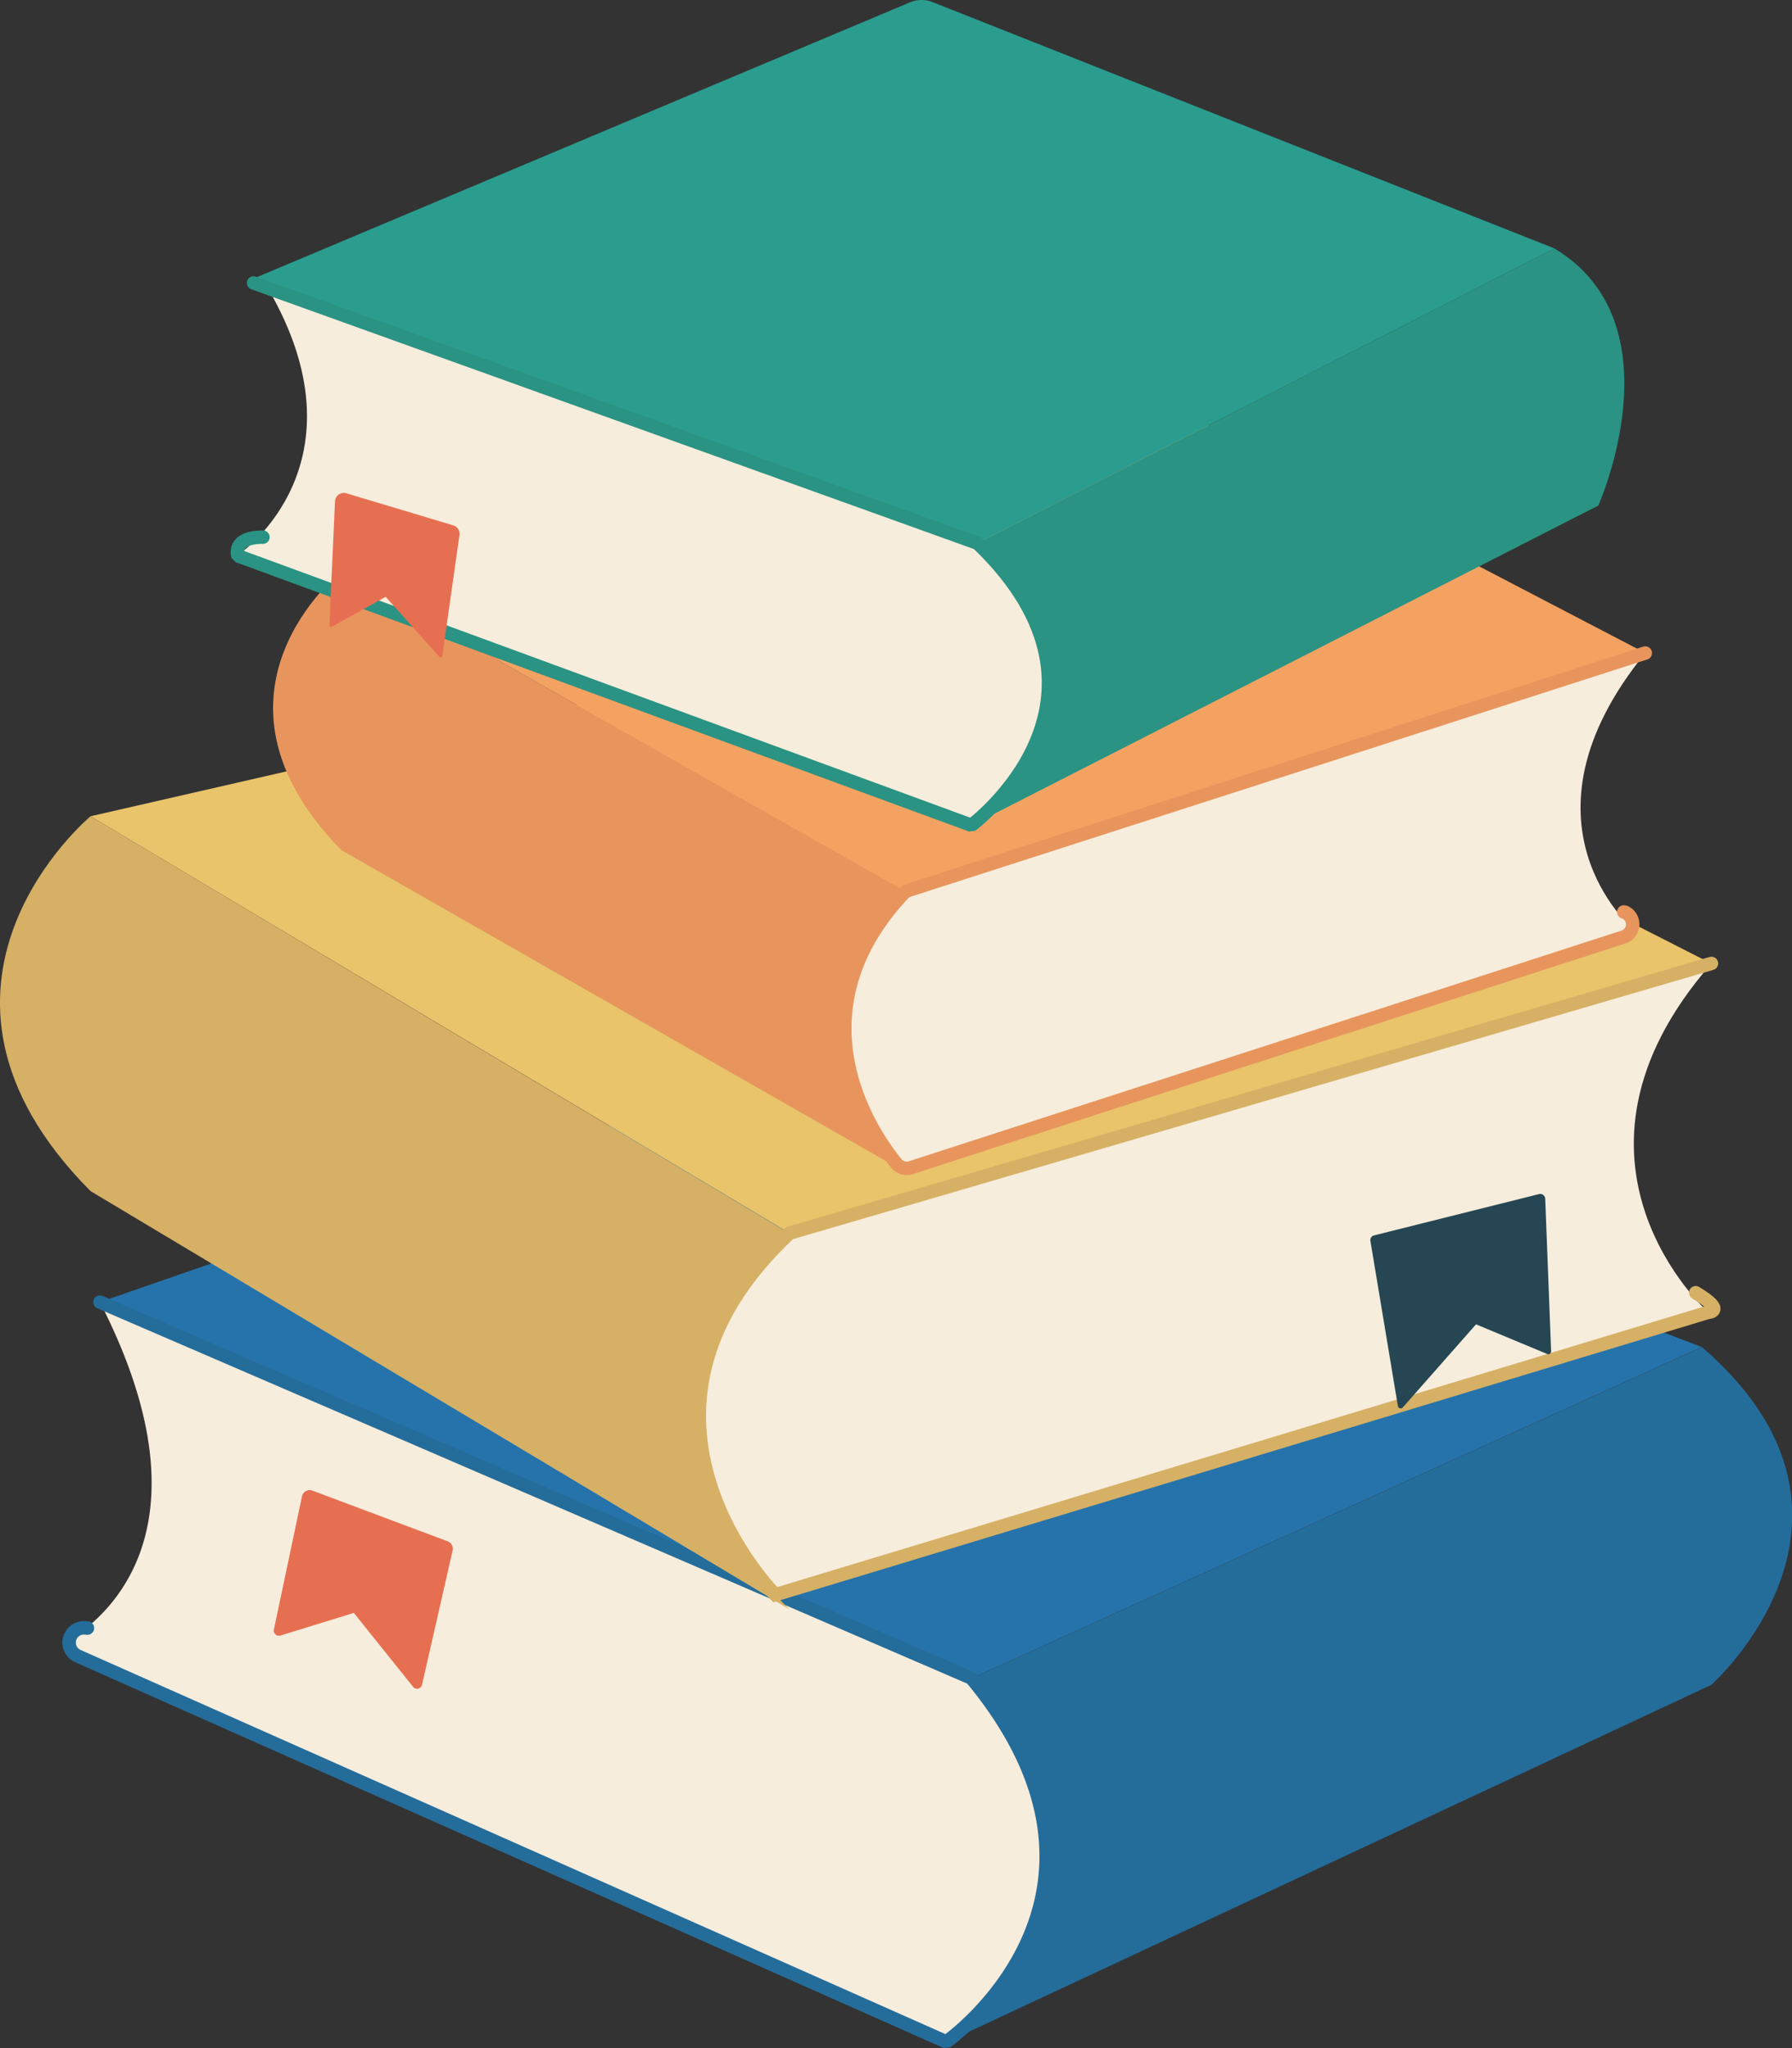 <svg xmlns="http://www.w3.org/2000/svg" viewBox="0 0 267 305.07"><rect x="0" y="0" width="267" height="305.07" fill="#333333" stroke="none"/><defs><style>.cls-1{fill:#2673ab;}.cls-2{fill:#246d9b;}.cls-3{fill:#f7eddc;}.cls-4{fill:#e76f51;}.cls-12,.cls-15,.cls-5,.cls-8{fill:none;stroke-linecap:round;stroke-width:2px;}.cls-5{stroke:#246d9b;}.cls-12,.cls-15,.cls-5{stroke-linejoin:bevel;}.cls-6{fill:#e9c46a;}.cls-7{fill:#d6b065;}.cls-8{stroke:#d6b065;stroke-miterlimit:10;}.cls-9{fill:#264653;}.cls-10{fill:#f4a261;}.cls-11{fill:#e8955d;}.cls-12{stroke:#e8955d;}.cls-13{fill:#2a9d8f;}.cls-14{fill:#2a9383;}.cls-15{stroke:#2a9383;}</style></defs><g id="Capa_2" data-name="Capa 2"><g id="ref"><polygon class="cls-1" points="14.89 193.93 144.73 249.98 253.55 200.62 130.72 153.77 14.89 193.93"/><path class="cls-2" d="M144.73,250s28,27.08-3.74,54.17l114-53.24s28-24.93-1.4-50.3Z"/><path class="cls-3" d="M14.89,193.93l129.84,56c27.09,32.69-3.74,54.17-3.74,54.17L11.57,246.73a1.78,1.78,0,0,1-.29-3.09C17.67,239.28,31.1,225.61,14.89,193.93Z"/><path class="cls-4" d="M46.53,222l20.18,7.56a1.18,1.18,0,0,1,.73,1.36l-4.56,20a.76.76,0,0,1-1.34.3l-8.82-11-10.91,3.36a.77.77,0,0,1-1-.89L45,222.83A1.17,1.17,0,0,1,46.53,222Z"/><path class="cls-5" d="M14.89,193.93l129.84,56c27.09,32.69-3.74,54.17-3.74,54.17L11.58,246.64a2.2,2.2,0,0,1,1.33-4.16l.12,0"/><polygon class="cls-6" points="13.49 121.57 117.64 183.66 254.95 143.49 150.33 90.25 13.49 121.57"/><path class="cls-7" d="M13.49,121.57s-30.36,25.28,0,55.83l104.15,62.3s-30.82-28,0-56Z"/><path class="cls-3" d="M255,143.49,117.64,183.66c-28.95,27.09-2.13,53.85-2.13,53.85l139-42.06S229.26,172.92,255,143.49Z"/><path class="cls-8" d="M255,143.49,117.64,183.66c-28.95,27.09-2.13,53.85-2.13,53.85l139-42.06s2.81-.12-1.86-2.92"/><path class="cls-9" d="M204.7,184l24.62-6.16a.74.74,0,0,1,.91.69l.88,22.73a.42.42,0,0,1-.58.4l-10.61-4.42L209,209.63a.42.42,0,0,1-.72-.21l-4.1-24.63A.73.73,0,0,1,204.7,184Z"/><path class="cls-3" d="M245.14,97.26,134.92,132.75c-20.08,21-.47,41.57-.47,41.57l108.82-36S224.59,122.48,245.14,97.26Z"/><polygon class="cls-10" points="50.85 85.11 134.92 132.75 245.14 97.25 157.38 51.52 50.85 85.11"/><path class="cls-11" d="M50.86,85.11s-22.89,18.1,0,41.51l83.59,47.7s-19.61-21.49.47-41.57Z"/><path class="cls-12" d="M245.14,97.26,135.41,132.59a2.11,2.11,0,0,0-.84.53c-16.92,18.13-4.56,35.82-1,40.18a2,2,0,0,0,2.11.62L242,139.52a2,2,0,0,0,.07-3.69l-.14,0"/><path class="cls-13" d="M138.94.31,231.6,37l-85.94,43.9L37.31,41.68,135.58.35A4.44,4.44,0,0,1,138.94.31Z"/><path class="cls-14" d="M144.73,122.94,238.14,75.3S250.28,48.22,231.6,37l-85.94,43.9S170,100.52,144.73,122.94Z"/><path class="cls-3" d="M35.91,82.31s19.15-13.37,4-39.38l105.78,38s24.76,20.08-.93,42Z"/><path class="cls-15" d="M37.78,42.14,145.66,80.91c24.29,23.35-.93,42-.93,42L35.44,82.78S34.51,80,39.18,80"/><path class="cls-4" d="M51.54,73.45l16,4.8a1.32,1.32,0,0,1,.92,1.44l-2.56,18a.25.25,0,0,1-.44.13l-8-8.93-8,4.45a.26.26,0,0,1-.38-.24l.83-18.4A1.33,1.33,0,0,1,51.54,73.45Z"/></g></g></svg>